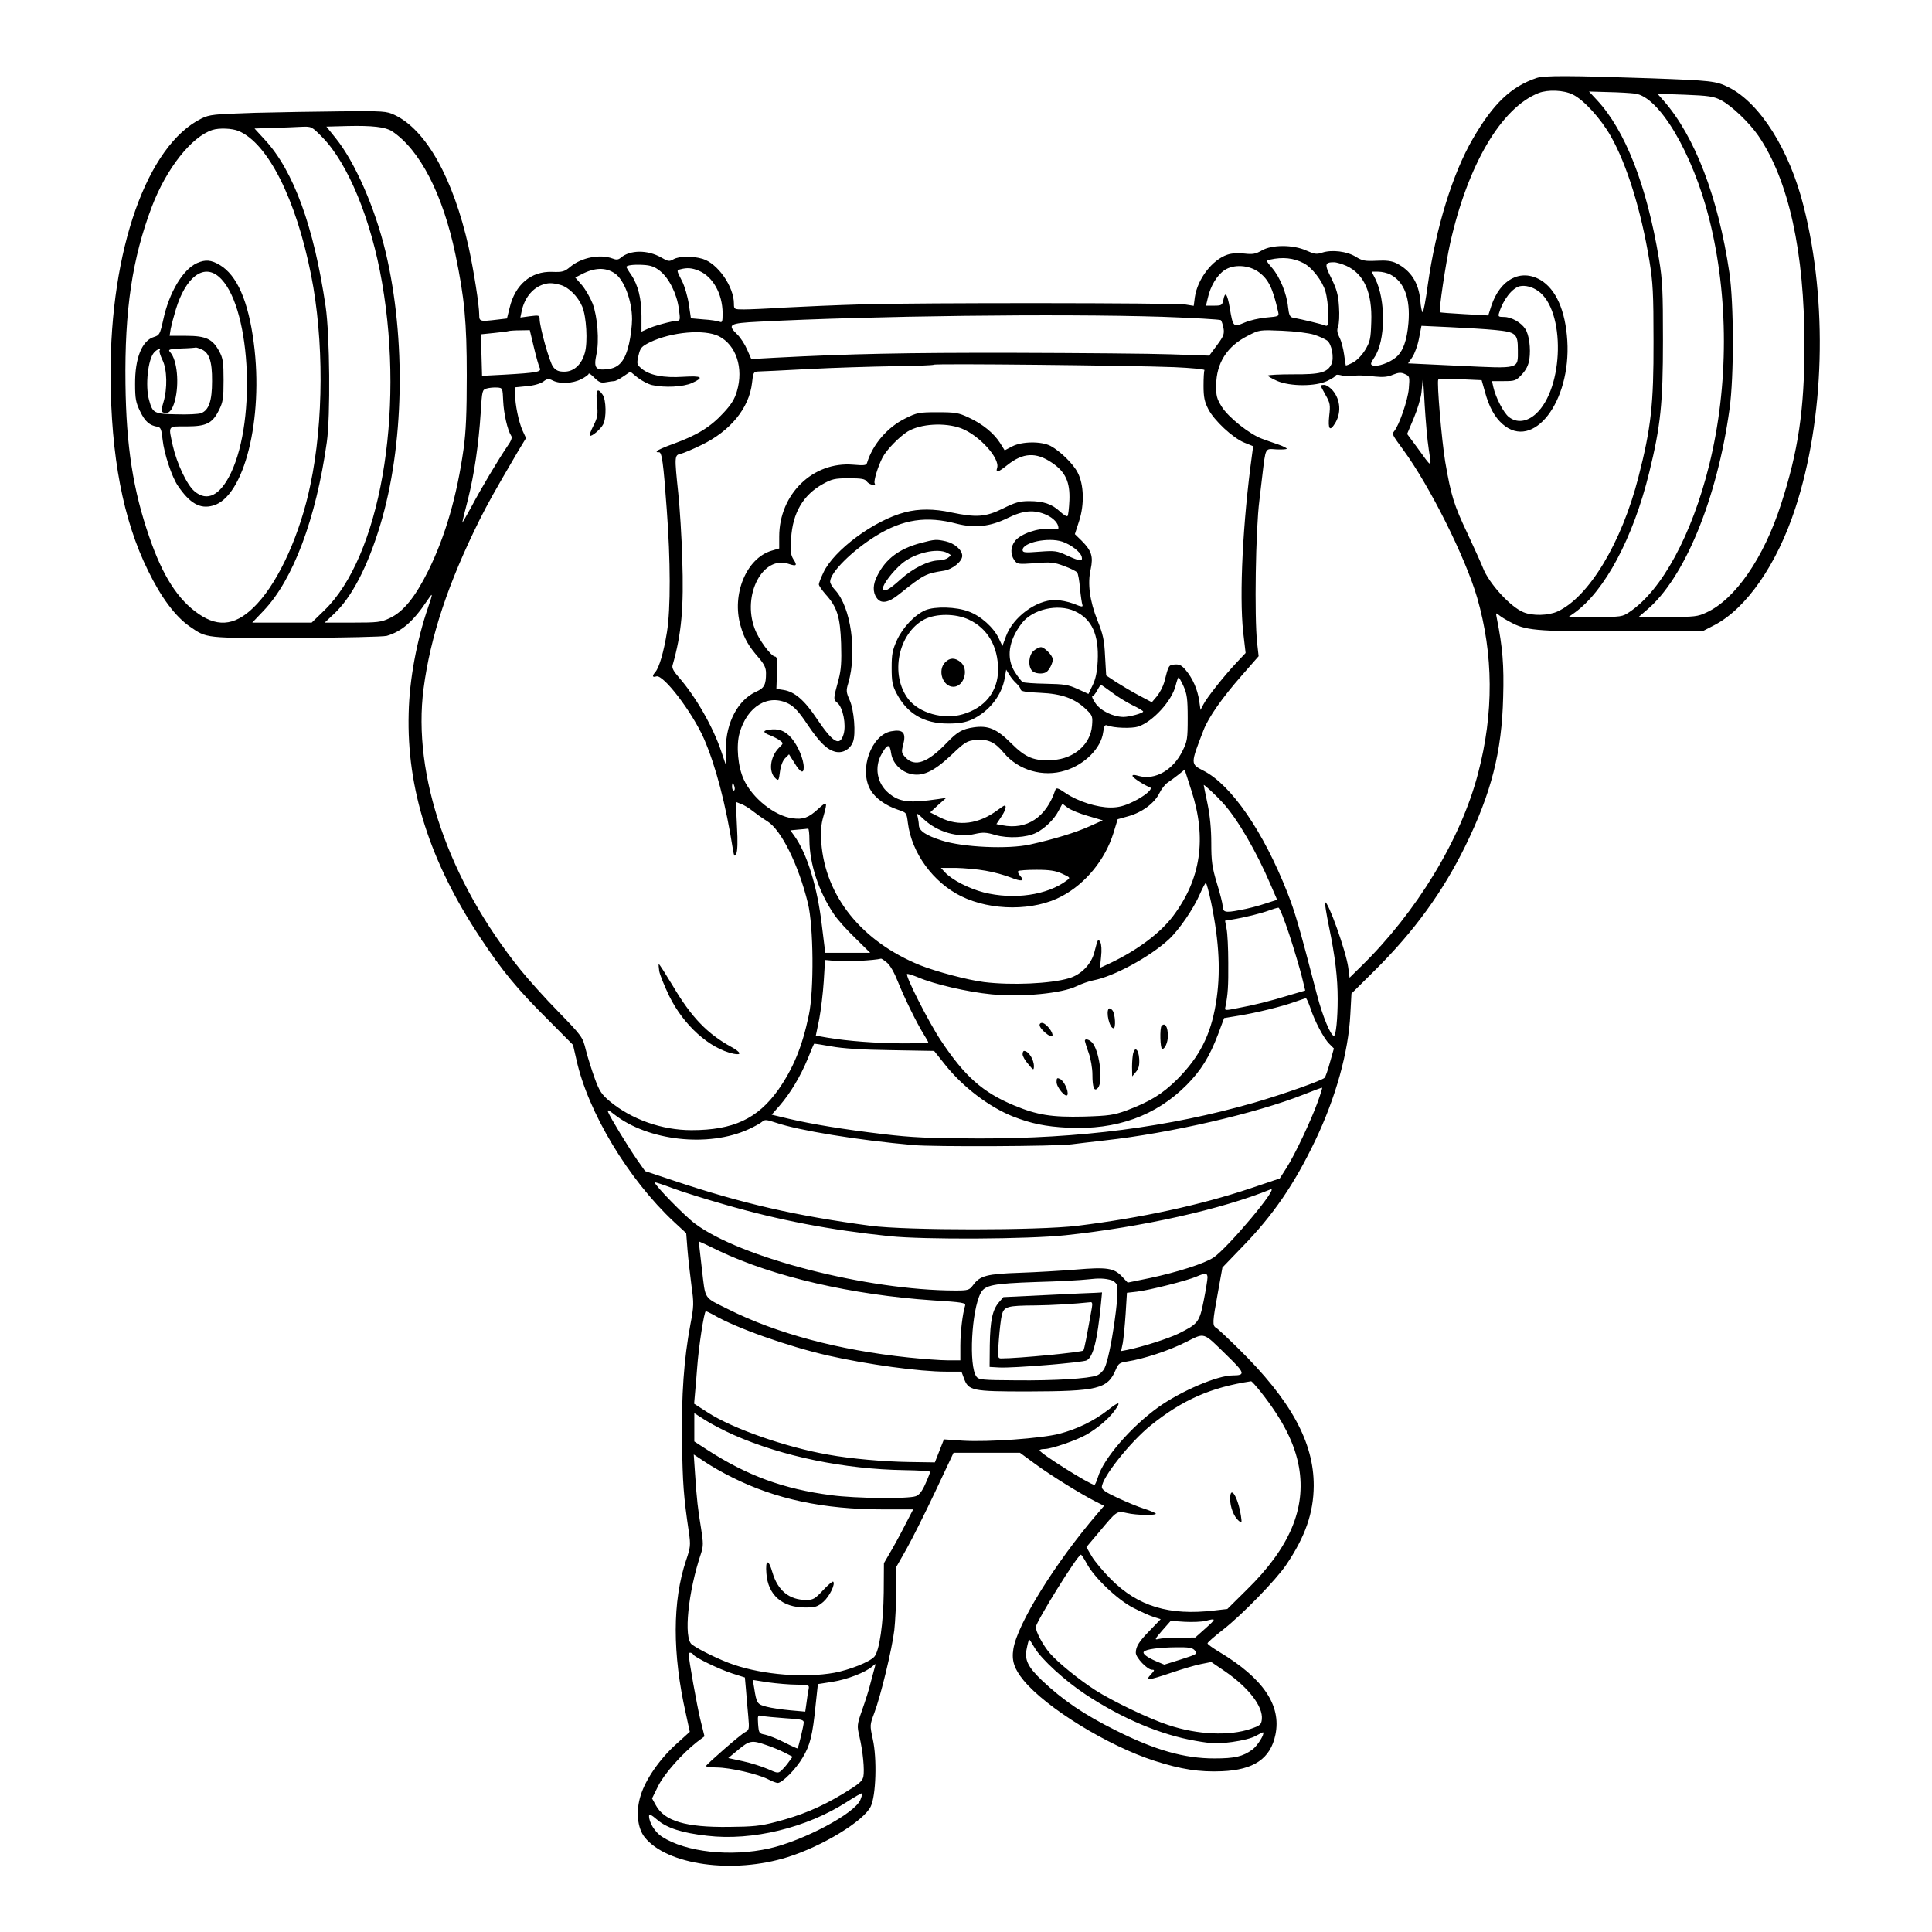 <?xml version="1.0" standalone="no"?>
<!DOCTYPE svg PUBLIC "-//W3C//DTD SVG 20010904//EN"
 "http://www.w3.org/TR/2001/REC-SVG-20010904/DTD/svg10.dtd">
<svg version="1.0" xmlns="http://www.w3.org/2000/svg"
 width="1024pt" height="1024pt" viewBox="0 0 1024 1024"
 preserveAspectRatio="xMidYMid meet">
<g transform="translate(0,1024) scale(0.1,-0.1)"
fill="#000000" stroke="none">
<path d="M8145 9827 c-136 -46 -230 -135 -339 -323 -107 -184 -195 -470 -238
-771 -11 -84 -24 -150 -28 -148 -4 2 -10 31 -12 63 -9 94 -50 158 -127 197
-25 12 -52 16 -105 13 -61 -3 -76 0 -110 21 -46 29 -127 39 -178 22 -30 -10
-41 -8 -84 11 -70 32 -184 32 -237 0 -32 -18 -47 -21 -91 -16 -33 4 -68 2 -91
-6 -80 -27 -158 -129 -172 -225 l-6 -46 -44 7 c-64 9 -1416 10 -1708 1 -137
-4 -324 -12 -415 -17 -91 -6 -189 -10 -217 -10 -52 0 -53 1 -53 30 0 91 -86
214 -166 238 -54 16 -123 15 -154 -2 -22 -13 -29 -12 -65 9 -73 42 -167 41
-216 -2 -12 -10 -23 -11 -43 -3 -65 24 -162 6 -222 -43 -32 -27 -42 -30 -98
-28 -111 4 -196 -67 -225 -191 l-14 -56 -51 -6 c-92 -11 -96 -10 -96 25 0 51
-29 235 -56 359 -82 365 -225 622 -393 701 -43 20 -58 21 -281 19 -129 -1
-338 -5 -465 -8 -212 -7 -234 -9 -277 -30 -288 -142 -484 -694 -482 -1362 2
-428 66 -766 199 -1035 69 -142 145 -243 220 -295 93 -64 76 -62 566 -61 246
1 461 6 479 11 79 23 140 76 213 185 32 48 33 45 7 -31 -61 -177 -100 -384
-104 -564 -11 -400 112 -787 379 -1189 116 -176 198 -275 356 -432 l136 -137
18 -78 c61 -278 275 -634 517 -860 l65 -60 7 -90 c4 -49 14 -134 21 -189 13
-93 13 -107 -6 -206 -34 -181 -48 -375 -44 -624 3 -215 8 -286 36 -475 10 -70
9 -80 -15 -151 -72 -215 -73 -493 -1 -811 l21 -97 -74 -67 c-86 -78 -160 -185
-186 -269 -27 -84 -18 -174 21 -223 118 -147 468 -196 758 -105 182 57 402
190 440 268 28 57 34 255 11 357 -16 74 -16 75 8 139 34 90 94 338 106 439 5
46 10 141 10 209 l0 125 54 95 c30 53 98 189 152 303 l98 208 176 0 176 0 79
-58 c81 -60 244 -161 323 -201 l44 -22 -36 -42 c-223 -260 -424 -584 -445
-717 -10 -61 4 -105 54 -166 120 -146 448 -348 695 -427 140 -45 237 -60 356
-55 170 7 258 67 284 194 32 155 -64 298 -297 438 -35 21 -63 41 -63 46 0 5
37 37 83 73 100 78 280 263 334 343 101 149 145 275 146 419 1 231 -121 454
-401 729 -56 55 -108 104 -116 108 -21 12 -20 29 9 187 l24 133 103 107 c166
170 278 334 389 566 109 228 176 469 186 669 l6 110 126 125 c208 207 358 414
477 656 138 282 194 499 201 790 5 170 -3 264 -33 415 -7 34 -6 34 12 19 10
-9 44 -29 74 -44 75 -38 153 -43 620 -41 l385 1 62 32 c170 89 331 322 428
618 156 475 173 1093 45 1600 -75 301 -232 549 -397 632 -68 34 -91 36 -413
48 -434 15 -565 15 -605 2z m191 -88 c57 -27 149 -128 201 -220 86 -151 161
-394 205 -660 19 -116 22 -174 22 -429 1 -332 -13 -458 -80 -719 -89 -348
-263 -636 -429 -712 -48 -22 -133 -24 -180 -4 -70 28 -184 154 -215 235 -7 19
-44 100 -81 180 -74 156 -88 203 -119 382 -19 116 -45 421 -37 436 3 4 56 5
118 2 l112 -5 17 -60 c22 -82 52 -136 94 -173 162 -142 363 117 343 443 -10
159 -60 272 -142 321 -105 61 -214 4 -261 -138 l-16 -50 -127 7 c-69 4 -127 8
-129 10 -7 6 30 257 54 365 93 416 271 719 469 797 49 19 133 16 181 -8z m330
5 c128 -16 305 -315 393 -663 104 -414 104 -885 0 -1306 -92 -371 -251 -664
-423 -779 -37 -25 -44 -26 -180 -26 l-141 1 30 21 c161 116 311 397 396 743
61 248 73 369 73 700 0 261 -2 317 -21 432 -65 391 -179 682 -329 843 l-42 45
101 -3 c56 -1 121 -5 143 -8z m454 -34 c57 -29 152 -120 200 -190 161 -236
244 -617 244 -1110 0 -340 -33 -563 -125 -845 -91 -282 -242 -501 -394 -571
-46 -22 -63 -24 -205 -24 l-155 0 42 36 c200 167 374 588 440 1067 24 173 23
559 -1 722 -59 399 -183 723 -349 912 l-32 36 146 -5 c124 -5 152 -9 189 -28z
m-7043 -165 c148 -98 270 -333 337 -654 48 -230 60 -357 60 -641 0 -197 -4
-297 -17 -390 -35 -248 -96 -461 -187 -645 -70 -141 -132 -217 -204 -251 -46
-22 -65 -24 -198 -24 l-147 0 50 47 c93 87 177 248 244 469 127 419 138 988
29 1448 -56 234 -163 478 -265 604 l-49 61 112 3 c131 3 200 -5 235 -27z
m-369 -32 c137 -139 260 -439 317 -771 121 -698 -13 -1454 -306 -1737 l-67
-65 -158 0 -157 0 60 63 c156 163 278 487 335 892 20 138 16 571 -6 720 -62
423 -170 720 -322 884 l-55 60 98 3 c54 2 122 4 151 6 53 2 54 2 110 -55z
m-444 33 c156 -65 305 -361 385 -764 68 -342 67 -776 -4 -1112 -53 -256 -163
-502 -281 -629 -105 -114 -201 -131 -311 -55 -110 75 -191 202 -261 406 -87
250 -123 484 -127 813 -5 392 36 666 140 940 77 202 210 370 320 406 36 12
105 9 139 -5z m5646 -701 c44 -23 99 -94 115 -149 8 -27 15 -81 15 -119 0 -62
-2 -68 -17 -62 -17 7 -120 32 -169 41 -17 3 -22 13 -27 56 -7 72 -43 159 -84
207 -34 40 -34 40 -11 45 67 15 124 9 178 -19z m226 -14 c94 -43 138 -142 132
-299 -3 -89 -6 -103 -33 -148 -18 -29 -45 -56 -65 -66 -19 -10 -35 -16 -37
-15 -1 2 -5 28 -9 58 -4 29 -14 70 -24 89 -13 26 -15 41 -8 60 6 14 8 61 5
104 -4 64 -12 92 -40 150 -38 75 -36 86 13 86 14 0 43 -9 66 -19z m-3638 -27
c48 -38 90 -122 100 -201 8 -55 7 -63 -8 -63 -25 0 -132 -29 -162 -45 l-28
-13 0 82 c0 93 -18 166 -55 220 -14 20 -25 39 -25 41 0 9 39 14 88 11 40 -2
61 -9 90 -32z m3176 -8 c50 -38 72 -84 100 -207 6 -26 5 -26 -62 -32 -37 -3
-89 -15 -116 -27 -59 -25 -61 -24 -78 78 -13 76 -25 91 -34 42 -6 -28 -10 -30
-49 -30 l-43 0 10 42 c14 62 48 119 88 146 49 33 132 28 184 -12z m-3417 -4
c50 -32 93 -145 93 -244 0 -33 -7 -91 -16 -130 -21 -91 -52 -128 -115 -135
-62 -7 -73 7 -58 78 16 72 6 201 -20 270 -12 30 -37 74 -56 97 l-36 41 33 17
c69 36 127 38 175 6z m447 13 c74 -31 125 -121 126 -224 0 -47 -2 -52 -17 -46
-10 4 -48 10 -84 12 l-67 6 -11 74 c-6 40 -22 96 -36 123 -30 59 -30 57 -7 63
34 9 60 7 96 -8z m3665 -20 c74 -38 107 -127 96 -257 -8 -94 -29 -151 -66
-182 -34 -29 -100 -52 -123 -43 -14 5 -12 11 8 42 60 87 62 304 5 418 l-19 37
35 0 c20 0 49 -7 64 -15z m-4399 -55 c44 -12 93 -61 116 -115 22 -52 30 -187
14 -244 -17 -63 -58 -101 -109 -101 -30 0 -44 6 -59 25 -19 23 -72 213 -72
255 0 19 -4 20 -51 14 l-51 -7 7 34 c14 66 53 117 105 138 33 13 57 13 100 1z
m5182 -32 c146 -102 138 -516 -12 -652 -48 -43 -101 -49 -143 -16 -28 22 -70
104 -82 158 l-7 32 63 0 c58 0 64 2 95 35 23 25 35 49 40 81 8 57 -1 130 -22
161 -22 34 -74 63 -112 63 -30 0 -33 2 -26 23 21 69 69 130 109 140 29 6 66
-3 97 -25z m-1993 -137 c167 -6 308 -14 312 -18 4 -4 10 -24 14 -43 5 -30 0
-43 -35 -90 l-41 -55 -202 7 c-111 4 -488 7 -837 8 -569 1 -860 -5 -1262 -26
l-126 -7 -22 50 c-12 28 -35 63 -51 79 -56 54 -46 61 114 69 595 31 1591 43
2136 26z m1764 -70 c112 -11 122 -19 122 -106 0 -103 15 -99 -307 -84 l-275
13 22 32 c13 19 29 63 36 100 l13 67 151 -7 c82 -4 190 -10 238 -15z m-5093
-93 c12 -51 26 -100 31 -109 10 -20 -15 -25 -191 -35 l-115 -6 -3 110 -4 110
69 7 c37 4 73 8 78 10 6 2 33 4 62 4 l51 1 22 -92z m4135 68 c28 -9 58 -23 69
-31 25 -19 38 -92 23 -125 -22 -45 -59 -55 -204 -54 -73 0 -133 -3 -133 -7 0
-3 22 -16 49 -28 70 -30 203 -30 266 0 25 12 45 25 45 29 0 5 12 5 28 1 15 -5
36 -7 47 -5 34 6 77 5 135 -2 40 -4 66 -2 93 10 30 12 43 13 64 3 25 -11 25
-14 20 -77 -5 -60 -51 -194 -78 -226 -12 -15 -11 -17 49 -99 140 -191 328
-567 391 -782 87 -302 89 -613 5 -932 -91 -350 -326 -736 -621 -1024 l-60 -59
-7 54 c-11 84 -109 359 -123 345 -2 -3 7 -61 21 -129 33 -160 46 -271 46 -383
0 -103 -9 -195 -20 -195 -17 0 -60 104 -89 215 -97 373 -117 440 -158 545
-127 323 -297 570 -444 645 -70 36 -70 34 0 215 26 68 100 173 201 288 l91
104 -8 71 c-15 139 -8 600 12 755 2 20 9 78 15 127 19 158 14 147 76 143 30
-1 54 0 54 4 0 3 -19 13 -42 21 -24 8 -63 22 -88 31 -65 23 -180 114 -215 171
-26 42 -30 58 -29 114 1 117 58 206 167 261 62 32 63 32 182 27 69 -3 141 -12
170 -21z m-3155 -8 c92 -47 132 -169 96 -291 -12 -42 -30 -71 -72 -116 -68
-74 -140 -118 -261 -162 -51 -18 -93 -37 -93 -41 0 -4 5 -7 12 -5 16 3 24 -54
42 -305 20 -267 21 -524 1 -648 -17 -106 -41 -187 -61 -211 -19 -22 -17 -31 5
-24 37 11 189 -188 252 -330 62 -143 116 -347 154 -590 6 -34 8 -37 17 -20 7
12 9 63 4 146 l-6 129 27 -11 c16 -5 44 -23 63 -38 19 -15 54 -40 77 -54 74
-46 165 -230 215 -434 30 -121 33 -462 5 -593 -35 -168 -83 -283 -162 -396
-110 -154 -239 -214 -460 -214 -157 0 -317 57 -432 152 -44 37 -56 54 -81 123
-16 44 -37 111 -47 150 -17 69 -19 72 -145 202 -71 72 -162 174 -203 225 -379
471 -572 1031 -512 1488 36 276 130 559 297 895 46 91 73 140 203 362 l43 71
-19 41 c-20 46 -39 137 -39 191 l0 37 61 6 c37 3 72 13 88 24 22 17 29 17 51
6 37 -19 105 -16 150 7 22 11 40 24 40 29 0 5 14 -4 30 -21 26 -25 36 -29 62
-24 17 3 36 6 43 6 7 0 29 11 49 25 l37 25 38 -31 c22 -17 56 -35 77 -40 67
-15 165 -10 212 11 66 30 53 39 -46 33 -104 -7 -180 8 -221 43 -26 22 -27 25
-17 69 10 42 15 48 61 71 114 55 288 70 365 32z m2412 -164 c92 -4 165 -11
162 -16 -3 -5 -5 -42 -5 -83 0 -59 5 -84 25 -123 31 -61 130 -153 191 -178
l47 -19 -6 -45 c-49 -356 -68 -742 -47 -939 l13 -112 -49 -52 c-65 -69 -157
-185 -175 -221 l-15 -29 -7 49 c-9 61 -35 119 -71 162 -22 26 -34 32 -59 30
-32 -3 -32 -2 -55 -93 -6 -22 -23 -55 -38 -74 l-28 -33 -70 37 c-39 21 -93 53
-121 71 l-51 34 -6 103 c-4 86 -11 116 -40 188 -41 103 -54 196 -36 273 14 66
5 97 -48 150 l-36 35 23 71 c28 87 25 192 -8 255 -23 46 -93 114 -143 141 -49
26 -152 25 -204 -2 l-40 -21 -25 40 c-33 51 -92 100 -166 134 -53 25 -70 28
-164 28 -99 0 -110 -2 -172 -33 -94 -46 -172 -137 -202 -234 -4 -15 -15 -16
-74 -11 -213 18 -392 -156 -392 -381 l0 -63 -41 -12 c-133 -40 -212 -231 -164
-397 19 -68 42 -108 97 -171 29 -34 38 -53 38 -81 0 -61 -9 -79 -52 -98 -96
-43 -160 -163 -161 -302 l-1 -83 -23 68 c-44 131 -135 290 -225 393 -28 32
-38 50 -33 65 47 164 60 304 51 565 -3 113 -13 268 -21 345 -21 200 -20 202
13 210 15 3 64 24 109 46 154 74 254 196 269 330 6 55 8 59 33 60 14 0 134 6
266 13 132 7 334 13 450 15 115 1 212 5 215 8 6 7 1045 -4 1272 -13z m1351
-438 c15 -100 21 -102 -66 18 l-49 66 35 83 c19 45 38 107 41 137 3 30 6 62 7
70 1 8 6 -52 10 -135 5 -82 14 -190 22 -239z m-4906 258 c3 -67 23 -154 42
-183 7 -10 1 -27 -19 -55 -47 -69 -141 -226 -191 -321 -27 -49 -49 -88 -49
-85 0 3 13 58 30 122 34 136 57 294 68 463 7 116 8 119 32 126 14 4 38 6 55 5
29 -2 29 -3 32 -72z m2427 -144 c95 -36 207 -159 191 -210 -9 -28 4 -25 54 15
83 66 152 70 237 12 71 -48 96 -102 92 -199 -2 -42 -6 -79 -10 -83 -4 -4 -22
7 -40 24 -43 40 -88 55 -164 55 -50 0 -74 -7 -140 -40 -90 -44 -139 -48 -272
-20 -92 20 -172 20 -245 1 -163 -42 -378 -201 -433 -320 -13 -27 -24 -56 -24
-62 0 -7 16 -30 35 -52 62 -68 78 -120 83 -261 3 -98 0 -140 -13 -190 -29
-107 -29 -107 -6 -126 29 -25 47 -116 32 -166 -20 -66 -55 -46 -142 83 -65 98
-118 143 -176 152 l-38 6 3 86 c3 65 0 85 -10 85 -21 1 -87 90 -108 148 -68
180 44 391 181 343 41 -14 46 -8 24 25 -14 23 -17 42 -12 110 8 136 64 231
169 289 47 26 63 30 136 30 68 0 86 -3 96 -17 13 -18 52 -26 42 -10 -7 11 17
90 42 138 21 40 87 108 133 137 68 41 196 49 283 17z m453 -459 c38 -18 63
-45 63 -70 0 -6 -18 -8 -47 -5 -60 7 -153 -25 -183 -63 -24 -31 -26 -70 -4
-102 16 -22 20 -22 110 -16 83 7 101 5 154 -15 33 -12 63 -27 69 -34 5 -6 12
-44 15 -84 4 -40 10 -80 13 -88 4 -12 -5 -11 -46 6 -29 11 -73 20 -99 20 -100
0 -222 -90 -260 -192 l-19 -52 -19 40 c-27 58 -96 120 -160 143 -65 25 -178
28 -229 7 -56 -24 -120 -91 -151 -159 -24 -53 -28 -75 -28 -147 0 -72 4 -93
26 -135 57 -108 145 -160 273 -160 60 0 91 6 126 21 92 43 160 129 175 224 l7
41 17 -28 c9 -15 27 -37 39 -47 11 -11 21 -25 21 -31 0 -9 30 -14 103 -17 115
-5 185 -30 246 -90 31 -30 33 -36 29 -84 -8 -99 -95 -175 -206 -182 -100 -7
-145 11 -223 89 -76 76 -121 95 -198 84 -61 -9 -87 -24 -141 -80 -103 -108
-171 -132 -220 -80 -22 23 -23 29 -13 67 17 65 0 84 -64 72 -105 -20 -171
-202 -110 -309 25 -45 81 -85 147 -107 45 -15 45 -15 52 -70 20 -159 134 -315
282 -388 160 -79 387 -79 534 0 126 67 229 193 273 333 l23 75 57 16 c72 20
138 69 164 122 11 23 31 48 45 57 14 9 39 28 57 42 l32 26 36 -112 c82 -253
50 -469 -98 -665 -69 -91 -188 -179 -329 -247 l-58 -27 6 59 c4 34 2 66 -4 77
-12 21 -13 19 -32 -54 -16 -63 -71 -119 -135 -137 -98 -29 -305 -38 -450 -20
-87 11 -252 55 -338 89 -310 126 -503 366 -524 651 -4 59 -1 96 11 137 23 81
21 85 -28 40 -50 -46 -79 -57 -136 -49 -94 12 -213 107 -258 206 -31 67 -41
179 -22 246 40 142 153 210 260 155 29 -15 56 -44 99 -109 66 -98 106 -136
151 -146 38 -8 76 14 91 53 16 41 6 170 -18 222 -18 41 -19 50 -7 89 48 164
14 405 -70 494 -14 15 -26 35 -26 44 0 49 116 164 243 243 143 88 267 107 429
64 95 -24 176 -15 268 30 85 42 141 46 207 17z m84 -142 c46 -16 95 -54 102
-79 7 -27 -8 -26 -78 6 -53 25 -64 26 -146 20 -77 -6 -89 -5 -89 9 0 40 136
69 211 44z m65 -368 c91 -41 129 -125 122 -265 -3 -57 -11 -96 -27 -128 l-22
-46 -57 26 c-50 23 -71 26 -168 28 -61 1 -117 5 -124 9 -6 4 -25 28 -41 53
-47 74 -34 166 36 258 57 75 191 106 281 65z m-561 -45 c99 -46 155 -142 155
-265 0 -116 -70 -203 -188 -237 -102 -30 -231 7 -288 81 -98 129 -54 348 85
422 62 32 166 32 236 -1z m1138 -353 c18 -41 22 -66 22 -168 0 -111 -2 -124
-28 -176 -49 -100 -144 -155 -230 -132 -27 8 -37 7 -34 -1 3 -10 64 -49 92
-59 19 -7 -29 -48 -91 -77 -45 -22 -77 -30 -117 -30 -72 0 -173 32 -237 75
-44 30 -52 32 -57 17 -48 -144 -151 -212 -281 -186 l-31 6 24 36 c24 35 32 62
19 62 -3 0 -20 -11 -37 -24 -100 -74 -206 -88 -304 -39 l-53 27 42 39 43 38
-40 -6 c-158 -23 -208 -17 -267 33 -60 51 -75 137 -35 206 30 54 43 55 50 5 7
-51 47 -95 100 -110 64 -17 123 9 218 98 73 70 84 76 129 81 66 6 102 -10 151
-69 77 -92 208 -130 325 -93 104 32 190 119 201 203 5 34 9 41 22 36 34 -14
129 -17 164 -6 77 26 178 136 198 217 6 24 13 44 16 44 2 0 14 -21 26 -47z
m-381 -32 c28 -22 77 -52 109 -68 32 -15 58 -31 58 -34 1 -9 -73 -29 -105 -29
-56 1 -121 33 -148 73 -14 20 -21 37 -16 37 5 0 16 14 25 30 9 17 18 30 20 30
3 0 28 -18 57 -39z m-1999 -501 c3 -11 1 -20 -4 -20 -5 0 -9 9 -9 20 0 11 2
20 4 20 2 0 6 -9 9 -20z m2589 -86 c78 -86 177 -257 252 -432 l35 -81 -62 -20
c-35 -12 -96 -28 -137 -35 -78 -15 -89 -12 -90 25 0 9 -13 62 -30 117 -26 86
-30 118 -30 214 0 73 -7 146 -20 208 -11 52 -20 97 -20 99 0 6 68 -57 102 -95z
m-715 -69 l78 -23 -69 -31 c-72 -33 -189 -69 -316 -97 -116 -26 -356 -15 -468
21 -85 27 -122 52 -122 83 0 9 -3 28 -6 42 -6 23 -4 22 32 -12 72 -68 182
-100 272 -78 41 9 59 9 108 -6 68 -19 165 -14 216 12 46 23 96 72 119 117 l20
37 28 -21 c16 -12 65 -32 108 -44z m-1477 -127 c1 -127 49 -274 131 -395 18
-27 68 -83 112 -125 l79 -78 -119 0 -119 0 -18 146 c-24 204 -78 379 -146 474
l-21 29 43 4 c24 2 46 4 51 5 4 1 7 -26 7 -60z m934 -163 c43 -7 103 -24 133
-36 58 -23 76 -20 50 9 -10 10 -14 22 -10 25 3 4 47 7 97 7 70 0 101 -5 136
-21 43 -20 44 -21 25 -35 -104 -79 -282 -104 -441 -64 -80 21 -168 66 -206
107 l-21 23 79 0 c43 -1 115 -7 158 -15z m1195 -167 c44 -214 52 -378 25 -539
-28 -167 -87 -281 -204 -399 -80 -79 -145 -119 -270 -166 -67 -24 -92 -28
-225 -32 -172 -4 -247 8 -370 59 -166 69 -262 154 -388 344 -66 99 -192 348
-179 353 5 1 31 -7 58 -18 83 -36 263 -78 389 -90 160 -16 375 5 451 43 27 13
67 27 89 31 107 20 298 123 400 217 54 50 131 162 165 241 14 32 28 58 31 58
4 0 16 -46 28 -102z m414 -170 c26 -79 55 -178 66 -220 l19 -78 -82 -24 c-107
-33 -189 -53 -275 -69 -70 -14 -71 -14 -66 7 13 65 16 108 15 233 0 76 -4 157
-9 180 l-8 43 36 6 c68 11 156 33 196 48 22 8 45 15 51 15 6 1 31 -63 57 -141z
m-2131 -151 c16 -13 39 -54 57 -100 34 -85 100 -220 137 -279 13 -21 24 -40
24 -43 0 -3 -62 -5 -137 -5 -143 1 -288 12 -396 30 l-63 11 18 87 c9 48 20
138 24 200 l7 114 66 -6 c51 -4 197 4 231 13 3 0 17 -9 32 -22z m2243 -239
c22 -68 71 -162 101 -191 l24 -24 -21 -74 c-11 -41 -24 -77 -28 -81 -14 -15
-221 -88 -376 -133 -451 -129 -920 -190 -1460 -189 -264 1 -352 5 -504 23
-209 25 -375 52 -503 82 l-88 21 43 49 c56 65 109 153 148 247 17 43 32 78 34
80 1 1 42 -5 91 -14 60 -11 163 -18 317 -20 l228 -4 59 -74 c92 -116 233 -224
360 -274 95 -37 171 -53 290 -59 258 -13 467 63 630 227 77 78 121 150 166
268 l32 86 79 13 c96 16 227 48 296 73 29 10 55 19 58 19 4 1 14 -23 24 -51z
m39 -499 c-35 -97 -121 -280 -166 -350 l-35 -55 -154 -52 c-270 -90 -580 -157
-919 -199 -208 -25 -904 -25 -1095 0 -398 53 -681 118 -1043 239 l-153 51 -43
61 c-47 68 -141 222 -153 252 -5 14 2 12 32 -12 179 -141 500 -177 713 -79 31
14 63 32 72 40 13 12 23 11 71 -5 123 -42 436 -93 729 -119 107 -10 758 -7
840 4 25 3 105 13 178 21 344 38 800 143 1052 243 52 21 96 37 98 36 1 -1 -9
-35 -24 -76z m-3144 -543 c291 -84 559 -135 875 -168 185 -19 734 -16 932 5
404 43 830 138 1087 243 51 20 -227 -311 -302 -361 -48 -32 -192 -78 -338
-109 l-117 -24 -31 33 c-42 44 -79 50 -244 36 -75 -6 -209 -14 -297 -17 -175
-6 -211 -15 -248 -66 -20 -26 -25 -28 -96 -28 -464 1 -1138 174 -1378 355 -54
40 -213 203 -213 218 0 3 42 -11 93 -30 50 -19 175 -58 277 -87z m-29 -246
c288 -137 704 -233 1132 -262 161 -10 177 -13 172 -29 -13 -41 -25 -140 -25
-211 l0 -78 -67 0 c-38 0 -131 7 -208 15 -370 39 -699 127 -956 256 -132 66
-119 46 -139 214 -15 131 -17 145 -15 145 2 0 49 -22 106 -50z m2589 -141 c0
-11 -9 -67 -20 -122 -23 -116 -30 -124 -135 -176 -56 -27 -192 -70 -271 -86
l-32 -6 9 43 c4 24 11 93 15 154 l7 112 53 6 c63 7 269 59 316 80 46 20 58 19
58 -5z m-507 -15 c9 -3 21 -13 26 -22 18 -36 -33 -381 -65 -444 -8 -16 -26
-33 -40 -38 -43 -17 -224 -28 -427 -26 -181 1 -200 3 -212 20 -41 56 -26 351
23 443 23 42 65 50 292 58 118 3 242 10 275 14 59 7 92 6 128 -5z m-2111 -183
c115 -68 393 -167 608 -216 208 -47 483 -85 625 -85 l81 0 13 -35 c24 -66 42
-70 336 -70 375 1 426 13 469 116 14 32 20 37 61 43 85 13 220 57 309 102 105
52 89 57 220 -71 95 -92 98 -105 30 -105 -81 0 -273 -82 -394 -168 -145 -104
-292 -273 -321 -372 -7 -22 -15 -40 -18 -40 -23 0 -290 168 -291 183 0 4 12 7
26 7 36 0 170 46 224 77 58 34 115 82 146 124 38 52 28 54 -33 6 -76 -59 -163
-101 -257 -126 -96 -25 -378 -45 -512 -37 l-101 7 -24 -61 -24 -61 -135 2
c-135 2 -309 17 -430 39 -224 39 -507 138 -638 223 l-73 47 5 58 c3 31 8 91
11 132 8 112 37 300 46 300 4 0 23 -9 41 -19z m2900 -408 c119 -151 181 -275
203 -400 38 -219 -50 -427 -277 -649 l-103 -102 -70 -8 c-238 -28 -403 22
-546 165 -42 42 -88 97 -103 123 l-28 48 65 77 c96 115 96 116 148 104 54 -13
167 -14 154 -2 -6 4 -33 16 -62 25 -29 9 -90 34 -137 56 -63 29 -86 44 -86 58
0 50 149 238 259 327 169 136 320 202 532 234 3 1 26 -25 51 -56z m-2792 -229
c259 -114 586 -181 903 -186 75 -1 137 -5 137 -9 0 -3 -11 -32 -25 -63 -17
-39 -33 -60 -51 -66 -39 -15 -319 -12 -447 5 -255 33 -447 104 -659 241 l-68
44 0 75 0 75 58 -37 c31 -20 100 -56 152 -79z m-10 -224 c231 -116 485 -170
801 -170 l159 0 -45 -87 c-25 -49 -60 -113 -78 -143 l-32 -55 -1 -155 c-2
-164 -23 -311 -50 -341 -25 -28 -132 -70 -212 -85 -158 -28 -373 -11 -531 42
-72 24 -185 79 -224 108 -45 34 -20 280 49 484 12 37 12 54 0 130 -17 103 -23
153 -32 290 l-7 103 59 -39 c32 -22 97 -59 144 -82z m1880 -457 c38 -73 163
-192 245 -234 39 -20 87 -42 109 -49 l38 -12 -55 -57 c-60 -61 -77 -88 -77
-121 0 -26 61 -90 86 -90 15 0 14 -3 -6 -25 -32 -34 -16 -33 108 9 56 19 126
40 157 46 l55 11 75 -51 c124 -86 200 -185 193 -253 -3 -28 -9 -33 -58 -50
-114 -39 -282 -32 -438 20 -99 32 -297 127 -387 185 -87 56 -199 147 -241 196
-36 42 -74 113 -74 138 0 26 222 384 239 384 3 0 17 -21 31 -47z m630 -343
l-55 -49 -85 -1 c-47 0 -96 -3 -110 -7 -22 -6 -20 -1 20 45 l45 51 75 -5 c41
-2 91 0 110 5 57 15 57 12 0 -39z m-906 -104 c35 -60 161 -175 270 -247 196
-129 398 -214 584 -246 85 -15 114 -16 192 -6 57 8 105 20 127 33 20 11 37 20
38 18 8 -10 -30 -71 -57 -91 -51 -37 -92 -47 -202 -47 -159 0 -314 44 -521
148 -169 84 -281 160 -393 266 -75 72 -93 109 -80 169 5 26 11 47 13 47 2 0
15 -20 29 -44z m849 -14 c16 -17 12 -20 -73 -47 l-89 -28 -43 18 c-49 21 -75
41 -65 51 12 13 80 22 168 23 71 1 89 -2 102 -17z m-2658 -22 c10 -16 136 -77
207 -100 l66 -21 6 -67 c3 -37 8 -99 12 -139 6 -68 5 -72 -17 -84 -24 -12
-201 -167 -207 -179 -1 -4 24 -8 57 -8 72 -1 216 -34 271 -62 21 -11 45 -20
52 -20 24 0 97 74 132 134 40 66 53 119 69 279 l12 111 77 12 c77 12 176 50
212 82 18 16 18 16 13 -3 -3 -11 -13 -48 -22 -82 -8 -35 -29 -100 -45 -145
-28 -80 -28 -85 -15 -141 19 -81 28 -179 21 -214 -6 -25 -25 -40 -109 -91
-118 -71 -221 -114 -356 -149 -79 -21 -122 -25 -246 -26 -231 -3 -344 31 -389
115 l-20 36 32 65 c32 65 128 173 206 234 l40 30 -23 93 c-18 76 -60 311 -61
343 0 11 18 9 25 -3z m548 -159 c64 -1 67 -2 63 -23 -3 -13 -8 -45 -11 -71
l-7 -49 -79 7 c-43 4 -100 12 -126 19 -50 13 -53 17 -66 101 l-7 41 83 -13
c45 -6 112 -12 150 -12z m-60 -178 c81 -5 97 -8 97 -22 0 -16 -28 -133 -33
-138 -1 -1 -33 13 -70 32 -37 19 -83 37 -102 41 -32 6 -33 8 -37 56 -3 48 -2
49 22 43 14 -3 69 -8 123 -12z m-102 -142 c30 -10 74 -28 97 -40 l43 -22 -20
-27 c-10 -15 -28 -35 -38 -45 -19 -17 -22 -16 -74 7 -30 13 -89 32 -131 41
l-78 17 53 44 c59 49 72 52 148 25z m499 -291 c-30 -72 -299 -215 -482 -257
-206 -46 -444 -20 -571 63 -36 24 -67 74 -67 109 0 12 12 7 42 -19 52 -45 132
-71 267 -86 238 -28 526 42 739 179 42 27 78 48 81 46 2 -3 -2 -18 -9 -35z"/>
<path d="M1045 8846 c-75 -33 -149 -156 -180 -302 -17 -76 -20 -81 -49 -90
-63 -19 -101 -111 -100 -250 0 -78 4 -98 27 -145 26 -54 50 -74 92 -81 17 -3
21 -14 27 -70 8 -73 49 -197 81 -243 63 -93 117 -124 185 -105 166 44 270 460
217 863 -29 222 -89 359 -181 413 -46 27 -75 29 -119 10z m114 -72 c166 -140
204 -749 65 -1041 -57 -119 -126 -154 -193 -97 -40 33 -94 148 -115 241 -24
110 -29 103 72 103 106 0 138 16 173 87 21 42 24 62 24 158 0 95 -3 116 -23
153 -35 65 -70 82 -175 82 l-88 0 6 38 c4 20 16 66 27 102 52 171 146 243 227
174z m-95 -384 c44 -16 61 -63 60 -170 0 -105 -17 -154 -58 -170 -13 -5 -72
-8 -131 -6 -119 2 -126 6 -145 76 -21 75 -6 216 27 252 16 18 39 25 29 10 -3
-5 4 -27 15 -50 25 -50 27 -152 5 -225 -13 -43 -13 -49 1 -54 26 -10 46 11 60
63 24 91 12 215 -24 256 -14 16 -10 17 58 21 41 1 75 4 76 5 1 1 13 -2 27 -8z"/>
<path d="M7000 8196 c0 -2 12 -25 26 -50 24 -42 26 -53 19 -111 -7 -69 3 -83
29 -42 36 55 32 127 -10 177 -14 16 -34 30 -45 30 -10 0 -19 -2 -19 -4z"/>
<path d="M3164 8102 c6 -59 4 -73 -18 -117 -14 -27 -23 -51 -20 -54 8 -8 58
34 71 60 18 34 16 130 -3 157 -28 40 -37 27 -30 -46z"/>
<path d="M3494 5093 c4 -21 28 -80 53 -132 76 -155 214 -279 341 -306 45 -9
40 7 -10 35 -130 71 -214 159 -312 325 -38 63 -71 115 -74 115 -2 0 -1 -17 2
-37z"/>
<path d="M4880 7362 c-113 -30 -185 -83 -230 -173 -24 -46 -25 -87 -4 -117 23
-34 62 -28 119 18 133 106 141 110 237 125 46 7 98 49 98 79 0 31 -40 66 -87
77 -50 11 -57 11 -133 -9z m142 -53 c21 -11 21 -12 3 -25 -10 -8 -31 -14 -47
-14 -55 0 -139 -41 -205 -101 -64 -58 -93 -72 -93 -46 0 21 52 89 99 129 67
57 189 86 243 57z"/>
<path d="M4073 6372 c-32 -5 -28 -16 10 -30 17 -7 41 -19 51 -27 19 -14 19
-15 -6 -39 -46 -47 -56 -127 -18 -161 16 -15 18 -13 24 35 4 31 15 59 27 71
l21 21 29 -46 c31 -51 49 -59 49 -23 0 42 -30 114 -65 155 -35 40 -67 52 -122
44z"/>
<path d="M5479 6791 c-26 -21 -32 -79 -10 -105 14 -17 58 -21 77 -8 15 10 34
47 34 67 0 20 -44 65 -63 65 -8 0 -25 -8 -38 -19z"/>
<path d="M5010 6730 c-43 -43 -13 -130 43 -130 57 0 84 94 38 131 -30 24 -56
24 -81 -1z"/>
<path d="M5877 4894 c-17 -17 4 -104 25 -104 13 0 9 74 -5 94 -7 9 -16 14 -20
10z"/>
<path d="M5510 4807 c0 -21 63 -73 68 -57 6 16 -31 64 -52 68 -9 2 -16 -3 -16
-11z"/>
<path d="M6157 4803 c-11 -10 -8 -123 3 -123 14 0 30 35 30 69 0 49 -15 73
-33 54z"/>
<path d="M5750 4723 c1 -5 9 -33 20 -63 11 -30 20 -82 20 -115 0 -71 10 -94
30 -70 26 32 10 177 -25 231 -14 22 -45 34 -45 17z"/>
<path d="M6006 4658 c-3 -13 -6 -45 -6 -73 l1 -50 20 24 c15 18 19 36 17 69
-3 49 -22 67 -32 30z"/>
<path d="M5420 4652 c0 -10 13 -33 30 -52 27 -33 29 -34 30 -12 0 37 -28 81
-52 82 -5 0 -8 -8 -8 -18z"/>
<path d="M5600 4505 c0 -29 51 -88 58 -67 6 20 -18 72 -39 83 -16 8 -19 6 -19
-16z"/>
<path d="M5547 3376 l-229 -11 -24 -28 c-34 -40 -46 -97 -48 -227 l-1 -115 52
-3 c71 -4 441 26 463 38 34 18 56 105 75 298 l6 62 -33 -2 c-18 0 -136 -6
-261 -12z m240 -68 c-27 -152 -39 -216 -45 -226 -6 -9 -344 -42 -436 -42 -18
0 -19 6 -12 98 4 53 11 113 16 133 12 44 27 49 179 50 86 1 207 8 290 17 10 2
12 -7 8 -30z"/>
<path d="M6520 2296 c0 -44 20 -95 45 -116 17 -14 18 -13 12 27 -16 101 -57
165 -57 89z"/>
<path d="M4062 1901 c8 -115 84 -181 206 -181 54 0 65 4 96 30 33 29 65 95 52
107 -3 3 -27 -17 -54 -46 -43 -46 -52 -51 -90 -51 -89 0 -150 50 -178 146 -21
73 -38 70 -32 -5z"/>
</g>
</svg>
